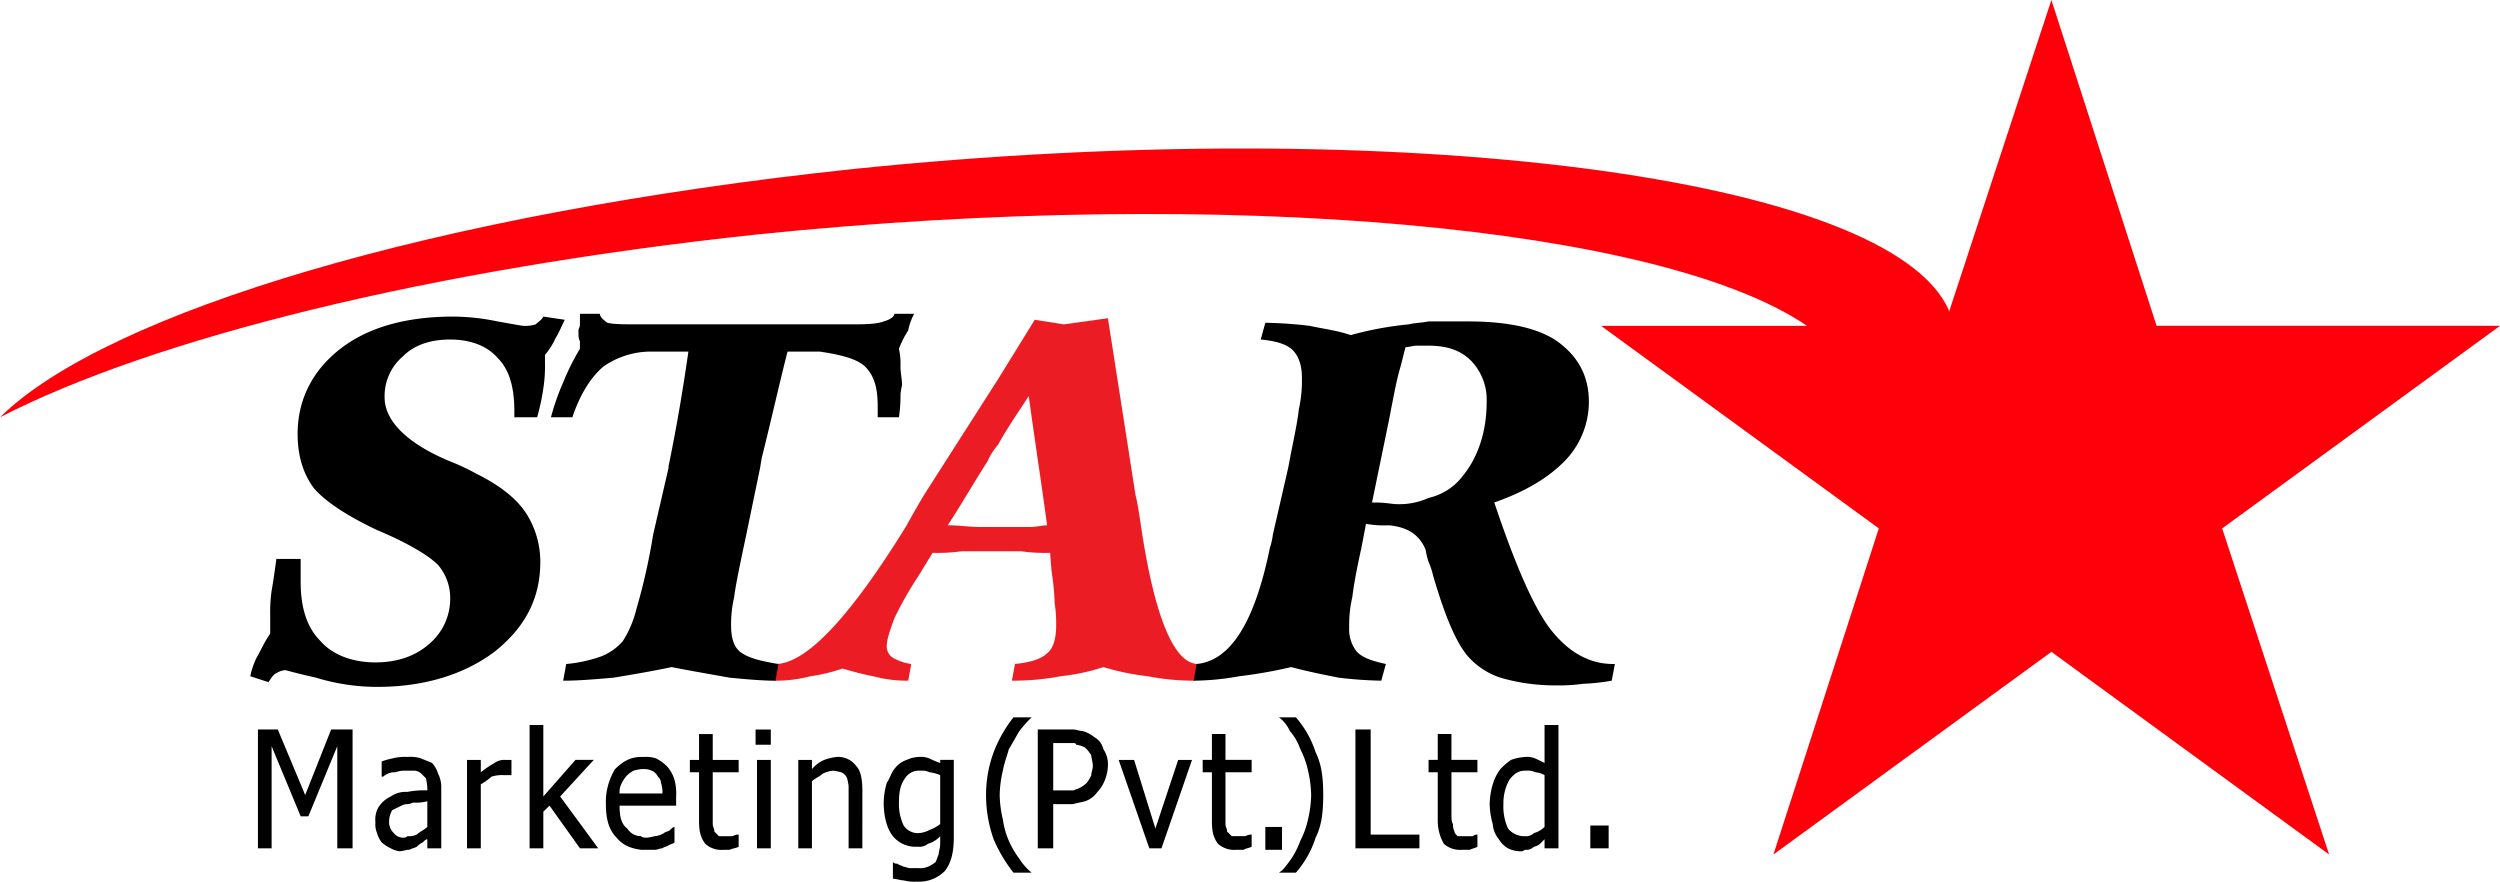 <svg xmlns="http://www.w3.org/2000/svg" width="606.295" height="213.826" viewBox="0 0 606.295 213.826"><g transform="translate(-1221.104 -6577.052)"><g transform="translate(1221.104 6577.052)"><g transform="translate(0 0)"><path d="M1113.843-155.723l25.515,79.02h83.278l-67.381,49.128,25.936,79.082L1113.843,2.357l-67.413,49.149,25.562-79.082L1004.628-76.7h49.938c-35.133-24.012-139.881-33.96-254.635-22.16-79.564,8.51-146.182,25.105-183.589,44.33,25.9-25.512,105.881-49.495,206.906-60.2C955.755-128.409,1074.933-112.9,1089-80.414v.374Z" transform="translate(-616.342 155.723)" fill="#ff000a" fillRule="evenodd"/><path d="M757.376-85.148c-.4-2.575-.748-4.755-1.14-6.23l-6.693-42.887-10.719,1.482-7.025-1.108-8.88,14.373L705.195-91.8c-1.154,1.9-2.64,4.449-4.449,7.751C687.071-61.884,676.659-50.8,669.239-50.414l-.719,4.05a32.972,32.972,0,0,0,8.884-1.079,42.193,42.193,0,0,0,7.751-1.859c2.6.726,5.215,1.457,7.459,1.859a31.822,31.822,0,0,0,8.5,1.079l.734-4.05a12.316,12.316,0,0,1-4.453-1.5,3.245,3.245,0,0,1-1.482-2.953c0-1.464.759-3.658,1.834-6.611a85.034,85.034,0,0,1,5.9-10.366l3.367-5.528a41.8,41.8,0,0,0,7.042-.378h14.412a41.916,41.916,0,0,0,7.053.378l.345,4.431a60.687,60.687,0,0,1,.756,7.755,32.182,32.182,0,0,1,.367,5.535c0,2.978-.716,5.564-2.2,6.647-1.522,1.446-4.09,2.2-7.784,2.586l-.755,4.05a62.218,62.218,0,0,0,11.859-1.079,49.767,49.767,0,0,0,10.341-2.219,60.2,60.2,0,0,0,10.733,2.219,58.783,58.783,0,0,0,11.484,1.079l.759-4.05C765.48-50.414,760.664-62.229,757.376-85.148ZM730.7-83.641H718.485c-2.568,0-4.812-.41-7.783-.41,3.359-5.136,6.3-10.319,9.632-15.495a16.051,16.051,0,0,1,2.586-4.071c2.23-4.068,4.827-7.755,7.42-11.787.7,5.151,1.46,10.33,2.191,15.488.737,4.83,1.507,10.337,2.259,15.865C733.67-84.051,732.2-83.641,730.7-83.641Z" transform="translate(-480.852 211.444)" fill="#ec1c24"/><g transform="translate(60.699 76.1)"><path d="M769.736-90.135c4.831,14.419,9.24,24.749,13.3,30.31,4.471,5.906,9.639,8.859,15.567,8.859h.378l-.763,4.046a52.467,52.467,0,0,1-7.006.759,42.028,42.028,0,0,1-6.665.378,46.809,46.809,0,0,1-13.341-1.874,18,18,0,0,1-8.143-5.5C760.089-56.879,757.5-63.526,754.9-72.4a17.321,17.321,0,0,0-1.1-3.32V-91.246a14.369,14.369,0,0,0,8.151-5.147c3.7-4.438,5.935-10.693,5.935-18.1a13.6,13.6,0,0,0-3.723-9.967c-2.578-2.618-5.945-3.708-10.362-3.708v-5.881h9.618c9.25,0,16.649,1.46,21.476,4.741,5.229,3.73,7.783,8.553,7.783,14.815a20.645,20.645,0,0,1-5.956,14.394C782.673-96,777.123-92.735,769.736-90.135ZM753.8-75.715a18.938,18.938,0,0,1-.712-2.953c-1.507-3.7-4.464-5.528-8.895-5.935a25.735,25.735,0,0,1-5.568-.352l-1.133,5.906c-1.068,4.791-1.831,8.9-2.18,11.83a29.724,29.724,0,0,0-.762,7.395,8.613,8.613,0,0,0,1.874,5.9c1.424,1.457,3.661,2.219,7.021,2.953l-1.112,4.05a100.451,100.451,0,0,1-10.362-.737c-3.719-.745-7.4-1.475-11.5-2.561A112.817,112.817,0,0,1,707.9-48a63.418,63.418,0,0,1-11.071,1.079l.7-4.05c8.161-.734,14.074-9.977,17.765-28.08a17.961,17.961,0,0,0,.751-3.316l3.722-16.225c1.094-5.956,2.216-10.729,2.561-14.07a32.46,32.46,0,0,0,.755-7.729c0-2.971-.755-5.19-2.223-6.69-1.5-1.464-4.065-2.23-7.766-2.579l1.118-4.057a99.966,99.966,0,0,1,10.726.737c3.313.723,6.654,1.108,9.992,2.248A81.7,81.7,0,0,1,749-133.339c1.489-.378,3.316-.378,4.8-.712v5.881h-2.927c-.752,0-1.871.36-2.64.36-.353,1.075-.727,2.953-1.471,5.561-.744,2.59-1.5,6.632-2.568,12.157l-4.107,19.958h.748c2.611,0,4.078.392,5.183.392a17.128,17.128,0,0,0,7.783-1.5Z" transform="translate(-468.045 135.9)"/><path d="M660.52-134.565h4.827c0,.676.762,1.453,1.838,2.183,1.51.378,4.1.378,7.783.378h50.339c4.082,0,7.039,0,8.88-.712,1.507-.4,2.586-1.173,2.586-1.849h4.8a14.265,14.265,0,0,0-1.438,4.028,22.976,22.976,0,0,0-2.255,4.464,17.356,17.356,0,0,1,.378,4.377c0,1.5.381,2.957.381,4.46A13.46,13.46,0,0,0,738.26-115a35.516,35.516,0,0,1-.378,5.528h-5.151v-2.568c0-4.435-.773-7.381-2.986-9.654-1.845-1.827-5.568-2.9-11.092-3.7h-7.783c-1.834,7.075-3.705,15.56-6.287,25.9l-.36,2.241-3.356,16.225c-1.486,7.046-2.593,12.218-2.939,15.146a29.036,29.036,0,0,0-.752,7.017c0,2.978.752,5.169,2.2,6.28,1.849,1.457,4.841,2.219,9.276,2.953l-.716,4.05c-3.359,0-7.075-.352-11.135-.737-4.082-.744-8.474-1.475-14.045-2.561-5.179,1.086-9.607,1.816-14.067,2.561-4.453.385-8.531.737-12.236.737l.734-4.05a34.342,34.342,0,0,0,8.51-1.856,13.593,13.593,0,0,0,5.212-3.679,25.81,25.81,0,0,0,3.3-7.773,148.706,148.706,0,0,0,4.068-18.088l3.744-16.225v-.4c2.205-10.718,3.68-19.951,4.8-27.742h-8.542a20.123,20.123,0,0,0-12.172,3.7c-3,2.64-5.589,6.694-7.42,12.222h-5.2a58.16,58.16,0,0,1,2.967-8.467,58.42,58.42,0,0,1,4.061-8.132v-1.9c-.356-.349-.356-1.421-.356-2.561,0-.385.356-.719.356-1.467Z" transform="translate(-580.572 134.565)"/><path d="M704.286-134.377l5.208.777c-.737,1.467-1.511,3.352-2.226,4.417a17.432,17.432,0,0,1-2.582,4.1v1.806a35.556,35.556,0,0,1-.4,6.309,52.782,52.782,0,0,1-1.5,7.006h-5.528v-1.464c0-5.543-1.1-9.977-4.071-12.945-2.583-2.953-6.668-4.442-11.488-4.442-4.409,0-8.514,1.111-11.456,4.075a12.627,12.627,0,0,0-4.449,9.967c0,5.525,5.161,11.071,15.9,15.513a53.5,53.5,0,0,1,6.313,2.971c5.172,2.568,9.247,5.517,11.855,9.226a21.77,21.77,0,0,1,3.691,12.193c0,8.866-3.691,15.89-11.125,21.793-7.385,5.521-17.023,8.506-28.475,8.506a50.815,50.815,0,0,1-14.815-2.241c-4.809-1.083-7.406-1.831-7.406-1.831a4.832,4.832,0,0,0-2.191.748c-.759.338-1.158,1.083-1.91,2.176l-4.42-1.439a19.3,19.3,0,0,1,1.518-4.463c1.054-1.816,1.8-3.665,3.32-5.877v-4.442a37.372,37.372,0,0,1,.335-5.924c.4-2.183.762-4.784,1.158-7.747h5.892v5.564c0,6.24,1.489,11.067,4.837,14.387,2.928,3.345,7.751,5.15,13.29,5.15,5.2,0,9.621-1.471,12.977-4.424A14.339,14.339,0,0,0,681.7-66.007a12.31,12.31,0,0,0-2.942-8.132c-2.216-2.226-7-5.179-14.8-8.467-7.042-3.341-12.24-6.683-15.175-9.977-2.579-3.338-4.086-7.762-4.086-13.315,0-8.488,3.723-15.506,10.366-20.663,6.676-5.183,15.894-7.816,27.4-7.816A53.9,53.9,0,0,1,693.19-133.2c4.071.712,5.923,1.072,6.3,1.072a8.29,8.29,0,0,0,2.935-.36C703.178-133.2,703.926-133.6,704.286-134.377Z" transform="translate(-633.218 135.053)"/><g transform="translate(1.856 97.867)"><path d="M793.979-68.844v-3.284a4.876,4.876,0,0,0,2.244-.352,7.8,7.8,0,0,0,1.86-1.129c.367-.734.367-1.09.737-1.831,0-.777.371-1.5.371-2.593v-1.849a6.39,6.39,0,0,1-2.968,1.849,3.182,3.182,0,0,1-2.244.719v-3.313a6.423,6.423,0,0,0,2.633-.766,9.46,9.46,0,0,0,2.579-1.432V-94.683a9.3,9.3,0,0,0-2.579-.7,3.862,3.862,0,0,0-1.87-.388h-.763v-3.323a5.455,5.455,0,0,1,2.633.378,21.367,21.367,0,0,0,2.579,1.079v-.745h3.3v18.858c0,3.665-.716,6.305-2.194,8.111A8.836,8.836,0,0,1,793.979-68.844Zm0-30.249v3.323a3.9,3.9,0,0,0-3.312,1.849c-1.1,1.464-1.478,3.3-1.478,5.891a12.18,12.18,0,0,0,1.144,5.564,4.119,4.119,0,0,0,3.647,1.838h0v3.313h-.719a7.075,7.075,0,0,1-5.536-2.568c-1.482-1.856-2.23-4.809-2.23-8.147a17.608,17.608,0,0,1,.748-4.791c.759-1.1,1.119-2.561,1.834-3.327a5.819,5.819,0,0,1,3-2.234,7.411,7.411,0,0,1,2.906-.712Zm0,26.965v3.284h-.719a10.483,10.483,0,0,1-2.927-.317c-.766,0-1.852-.4-2.608-.4v-4.046h0a1.294,1.294,0,0,0,1.094.392c.367.342.748.342,1.514.737.334,0,1.111.352,1.5.352h2.147Zm-67.327-4.449v-3.305c.363.36.741.36,1.475.36a15.953,15.953,0,0,0,1.845-.36,5.161,5.161,0,0,0,2.23-.744c.338-.367,1.129-.367,1.482-.766.385-.345.716-.73,1.072-.73h0v3.744c-.356.345-.687.345-1.424.691-.435.374-1.129.374-1.507.752-.737,0-1.086.36-1.853.36h-3.32Zm0-10.708v-2.96h5.172a6.668,6.668,0,0,0-.346-2.575,2.067,2.067,0,0,0-.741-1.5,3.047,3.047,0,0,0-1.5-1.45,4.612,4.612,0,0,0-2.223-.378h-.363v-2.946h.741a7.2,7.2,0,0,1,2.964.378,11.347,11.347,0,0,1,2.539,1.845,8.616,8.616,0,0,1,1.859,3.3,12.8,12.8,0,0,1,.4,4.064v2.223Zm20,10.708a5.81,5.81,0,0,1-4.431-1.457c-1.115-1.489-1.511-2.96-1.511-5.561V-95.38h-2.226v-3h2.226v-6.273h3.32v6.273h6.287v3h-6.287v12.556c0,.7.4,1.086.4,1.831.346.367.723.734,1.108,1.111h3.334a2.661,2.661,0,0,1,1.086-.378h.363v2.946c-.737.378-1.45.378-2.2.737Zm11.463-.36h-3.349V-98.38h3.349v21.444Zm0-25.116h-3.694v-3.7h3.694v3.7Zm22.2,25.116h-3.334V-92.071a15.009,15.009,0,0,0-.363-1.849,2.628,2.628,0,0,0-1.457-1.46,17.886,17.886,0,0,0-1.845-.388,7.581,7.581,0,0,0-2.615.719c-.737.73-1.874,1.129-2.612,1.845v16.268h-3.313V-98.38h3.313v2.234a8.022,8.022,0,0,1,2.989-2.234,12.855,12.855,0,0,1,2.968-.712,5.412,5.412,0,0,1,4.8,2.223c1.1,1.1,1.471,3.3,1.471,5.891Zm-53.66-22.156v2.946a14.979,14.979,0,0,0-1.838.378,6.4,6.4,0,0,0-1.849,1.45,9.648,9.648,0,0,0-1.14,1.863,4.455,4.455,0,0,0-.392,2.212h5.219v2.96h-5.219c0,2.593.392,4.46,1.867,5.546a3.952,3.952,0,0,0,3.352,1.856v3.305c-2.586-.36-4.431-1.111-5.942-2.946-1.856-1.87-2.593-4.453-2.593-8.125a15.229,15.229,0,0,1,2.227-8.5c1.877-1.849,3.722-2.946,6.308-2.946ZM670-76.577v-3.305a4.69,4.69,0,0,0,2.237-.378c.741-.734,1.838-1.133,2.575-1.863v-6.233a10.2,10.2,0,0,1-3.323.327c-.364,0-.748.381-1.489.381v-2.978a20.418,20.418,0,0,1,4.812-.356v-.727a13.593,13.593,0,0,0-.338-2.212c-.4-.4-.756-.762-1.108-1.129a3.194,3.194,0,0,0-1.514-.719H670v-3.323a8.276,8.276,0,0,1,3.367.374c.709.338,1.841.723,2.59,1.083a6.366,6.366,0,0,1,1.464,2.586,7.126,7.126,0,0,1,.77,3.341v14.772h-3.378v-2.2c-.338,0-.737.352-1.094.759a4.906,4.906,0,0,0-1.482,1.065c-.748.378-1.112.378-1.816.737Zm25.213-18.106h-1.87a8.368,8.368,0,0,0-2.961.363,15.823,15.823,0,0,1-2.6,1.863v15.52h-3.349V-98.38h3.349v3a25.486,25.486,0,0,1,3.32-2.255,4.074,4.074,0,0,1,2.615-.745h1.5v3.7Zm21.044,17.746h-4.428l-7.384-10.348-1.5,1.464v8.884h-3.331v-29.9h3.331v17.329l7.8-8.873h4.435l-8.154,8.873Zm-59.565,0h-3.716V-101.7l-7.014,17.005H644.1L637.05-101.7v24.76h-3.316v-28.821h4.812l6.646,15.9,6.3-15.9h5.194v28.821ZM670-99.092v3.323h-.378a6.825,6.825,0,0,0-2.554.388,4.181,4.181,0,0,0-2.964,1.061h-.363V-98a16.133,16.133,0,0,1,2.55-.723A11.5,11.5,0,0,1,670-99.092Zm0,8.467v2.978a2.756,2.756,0,0,0-1.461.363c-.741.36-1.471.719-2.248,1.108a5.682,5.682,0,0,0-.748,2.582,3.73,3.73,0,0,0,1.147,2.967,2.889,2.889,0,0,0,2.583,1.1,1.331,1.331,0,0,0,.727-.36v3.305a16.641,16.641,0,0,1-1.813.36,5.355,5.355,0,0,1-2.234-.719,8.557,8.557,0,0,1-2.212-1.442,6.331,6.331,0,0,1-1.119-2.248,5.313,5.313,0,0,1-.392-2.6,5.989,5.989,0,0,1,.755-3.7,7.089,7.089,0,0,1,2.967-2.582,6.289,6.289,0,0,1,3.669-1.119Z" transform="translate(-633.734 108.703)"/><g transform="translate(266.157 1.867)"><rect width="4.443" height="5.529" transform="translate(56.969 24.371)"/><path d="M730.1-82.123v-12.56a5.22,5.22,0,0,0-2.219-.7,4.479,4.479,0,0,0-2.237-.388H725.3v-3.323h0a5.317,5.317,0,0,1,2.582.378c.737.334,1.492.719,2.219,1.079v-9.2h3.37v29.9H730.1v-2.2c-.364.352-.727.759-1.09,1.1a3.106,3.106,0,0,1-1.489.719,2.73,2.73,0,0,1-1.475.737H725.3v-3.305a2.713,2.713,0,0,0,2.223-.744A6.012,6.012,0,0,0,730.1-82.123Zm-4.8-13.646c-1.507,0-2.557.723-3.726,2.2a11.606,11.606,0,0,0-1.45,5.924,12.863,12.863,0,0,0,1.119,5.909,5.129,5.129,0,0,0,3.683,1.856h.374v3.305a1.347,1.347,0,0,1-1.094.36,7.018,7.018,0,0,1-2.964-.719,6.084,6.084,0,0,1-2.223-2.2,6.487,6.487,0,0,1-1.482-3.683,18.706,18.706,0,0,1-.748-4.827,18.037,18.037,0,0,1,.748-4.809,11.428,11.428,0,0,1,1.846-3.69,16.827,16.827,0,0,1,2.582-2.234,12.066,12.066,0,0,1,3.334-.712Z" transform="translate(-684.229 106.836)"/><path d="M720.813-78.153a5.933,5.933,0,0,1-4.442-1.457,11.216,11.216,0,0,1-1.478-5.561V-96.957h-2.226v-3h2.226v-6.273h3.32v6.273h6.3v3h-6.3v9.931c0,1.1,0,2.223.385,2.629a3.42,3.42,0,0,0,.36,1.827c0,.367.371.737.752,1.111h3.723a1.3,1.3,0,0,1,1.083-.374h0v2.942c-.719.378-1.083.378-1.863.737Z" transform="translate(-694.925 108.412)"/><path d="M723.254-77.716h-15.52v-28.82h3.7v25.5h11.824Z" transform="translate(-707.733 107.615)"/></g><g transform="translate(176.578)"><rect width="4.044" height="5.545" transform="translate(67.734 26.581)"/><path d="M705.589-78.153a5.928,5.928,0,0,1-4.442-1.457c-1.111-1.489-1.474-2.96-1.474-5.561V-96.957h-2.237v-3h2.237v-6.273h3.291v6.273h6.344v3h-6.344V-84.4c0,.7.392,1.083.392,1.827.389.367.752.737,1.118,1.111H707.8a2.948,2.948,0,0,1,1.136-.374h.374v2.942c-.755.378-1.511.378-1.877.737Z" transform="translate(-644.897 110.279)"/><path d="M709.562-104.485l-7.407,21.443h-2.944l-7.441-21.443h3.742l5.169,16.642,5.527-16.642Z" transform="translate(-659.609 114.808)"/><path d="M699.663-97.648c0-1.126-.367-1.845-.367-2.629a8.3,8.3,0,0,0-1.5-1.842,5.25,5.25,0,0,0-2.183-.712c0-.41-.388-.41-.773-.41v-3.295c.773,0,1.489.352,2.24.352a7.624,7.624,0,0,1,2.957,1.511,4.454,4.454,0,0,1,2.194,2.928,6.512,6.512,0,0,1,1.093,4.1,10.108,10.108,0,0,1-.705,3.3,8.6,8.6,0,0,1-1.834,2.949,5.992,5.992,0,0,1-2.989,2.266c-1.093.327-1.834.327-2.956.709v-3.331c.385,0,.773-.374,1.122-.374A7.242,7.242,0,0,0,698.2-93.6a9.056,9.056,0,0,0,1.1-1.863C699.3-96.159,699.663-96.926,699.663-97.648Zm-4.819-5.593h-4.78l0,11.484h4.784v3.331H690.06v10.711h-3.744v-28.821h8.528Z" transform="translate(-673.771 109.482)"/><path d="M713.307-88.508c0,4.039-.364,7.391-1.842,10.333a23.888,23.888,0,0,1-4.784,8.485h-4.1c1.126-.691,1.831-1.838,2.95-3.3a21.912,21.912,0,0,0,2.233-4.446,21.138,21.138,0,0,0,1.863-5.19,28.549,28.549,0,0,0,.756-5.881,28.875,28.875,0,0,0-.756-5.913,20.851,20.851,0,0,0-1.863-5.194,13.51,13.51,0,0,0-2.557-4.442,8.692,8.692,0,0,0-2.626-3.3h4.1a24.218,24.218,0,0,1,4.784,8.481C712.943-95.921,713.307-92.572,713.307-88.508Z" transform="translate(-631.535 107.355)"/><path d="M693.877-69.69h-4.4a36.045,36.045,0,0,1-4.809-8.1,32.164,32.164,0,0,1-1.838-10.718,29.768,29.768,0,0,1,1.838-10.366,32.1,32.1,0,0,1,4.809-8.481h4.4a28.883,28.883,0,0,0-2.931,3.3c-.748,1.147-1.471,2.626-2.6,4.438-.356,1.464-1.118,3.331-1.442,5.2a27.464,27.464,0,0,0-.766,5.913,27.185,27.185,0,0,0,.766,5.881,19.991,19.991,0,0,0,1.442,5.19,22.942,22.942,0,0,0,2.6,4.442,14.02,14.02,0,0,0,2.931,3.305Z" transform="translate(-682.828 107.355)"/></g></g></g></g></g></g></svg>
